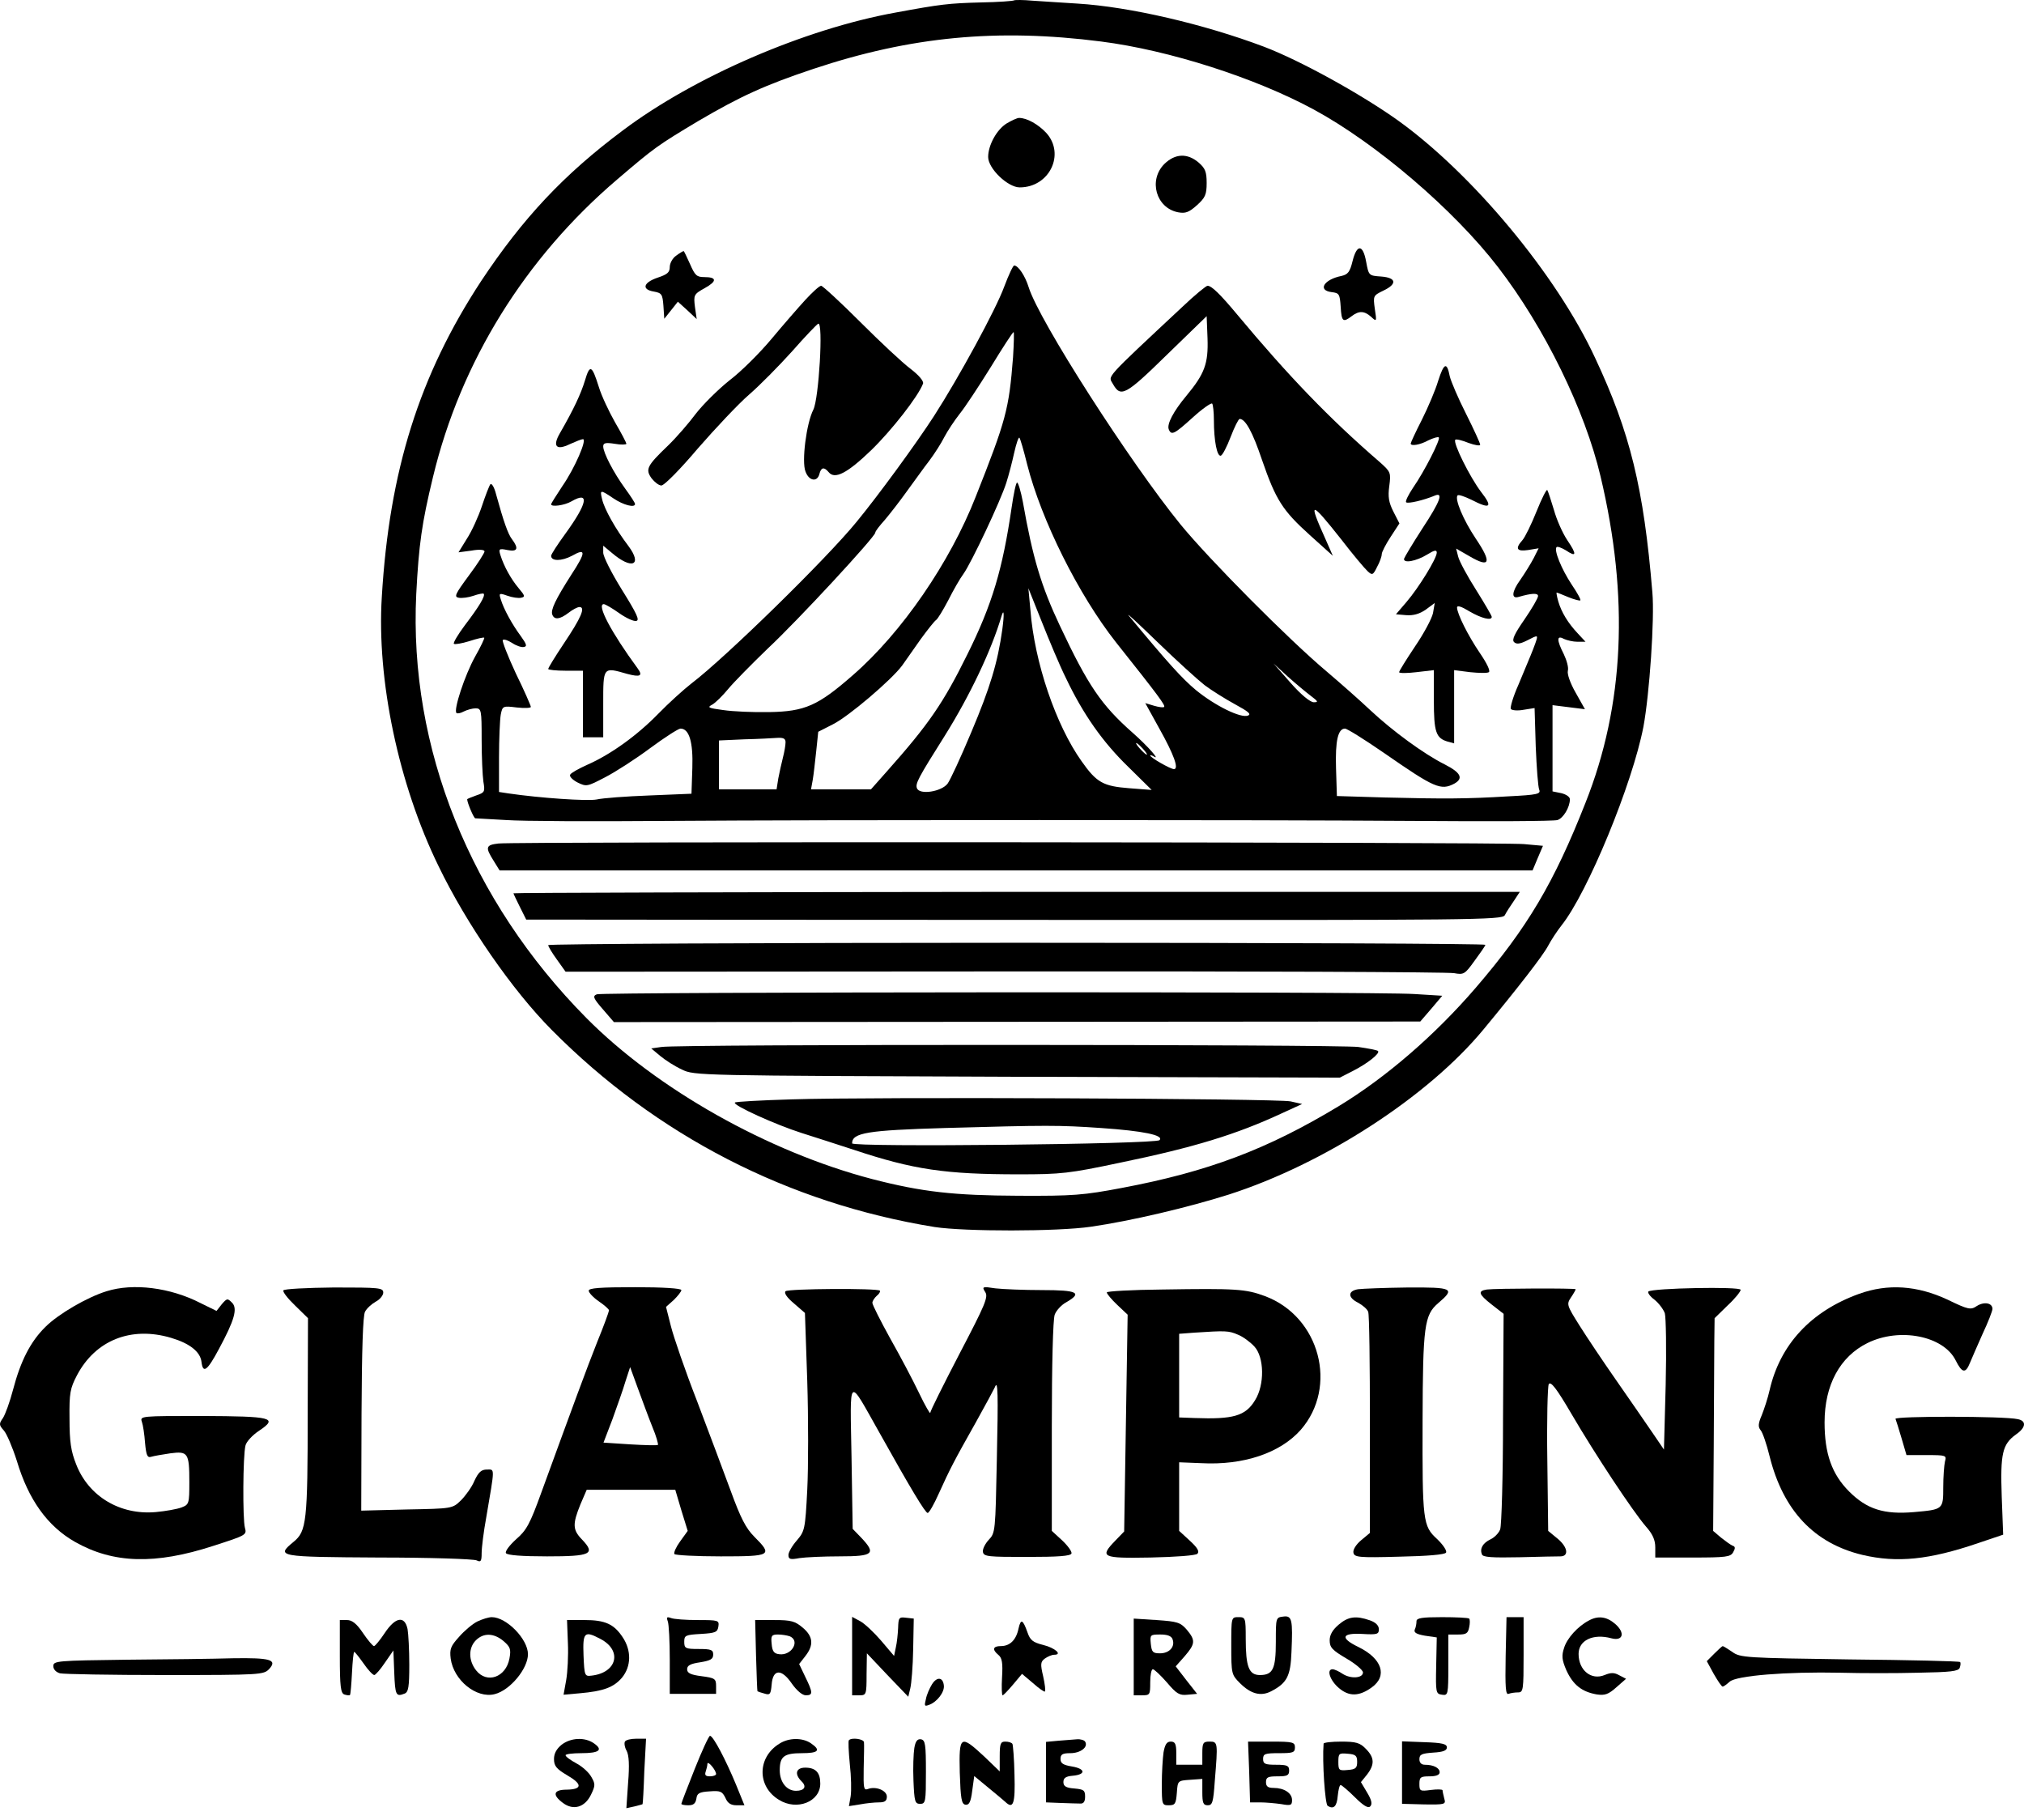 <svg width="119" height="107" viewBox="0 0 119 107" fill="none" xmlns="http://www.w3.org/2000/svg">
<path d="M59.612 0.024C59.578 0.058 58.71 0.126 57.672 0.143C55.783 0.194 55.324 0.245 52.652 0.739C47.292 1.709 40.809 4.516 36.623 7.665C33.134 10.268 30.735 12.838 28.285 16.53C24.66 22.061 22.89 27.659 22.448 35.095C22.142 39.979 23.435 46.122 25.783 50.921C27.434 54.341 30.122 58.221 32.437 60.552C38.597 66.763 46.339 70.745 54.95 72.141C56.719 72.413 62.182 72.413 64.139 72.124C66.504 71.783 69.873 70.984 72.239 70.235C77.854 68.431 83.946 64.483 87.213 60.535C89.255 58.068 90.736 56.162 91.025 55.6C91.195 55.277 91.552 54.733 91.808 54.409C93.356 52.469 95.977 46.071 96.623 42.736C96.981 40.813 97.287 36.372 97.151 34.84C96.641 28.68 95.841 25.43 93.782 21.04C91.518 16.156 86.567 10.217 82.176 7.069C79.998 5.52 76.459 3.563 74.315 2.747C70.792 1.419 66.419 0.398 63.356 0.211C62.471 0.16 61.297 0.075 60.718 0.041C60.157 -0.01 59.663 -0.01 59.612 0.024ZM64.734 2.44C68.75 2.951 73.821 4.585 77.242 6.439C80.917 8.43 85.495 12.344 88.081 15.713C90.821 19.27 93.186 24.12 94.105 28.016C95.79 35.112 95.5 41.46 93.22 47.194C91.365 51.908 89.8 54.545 86.771 58.068C84.371 60.859 81.496 63.343 78.722 65.028C74.502 67.58 71.013 68.891 65.959 69.843C63.713 70.269 63.101 70.32 59.885 70.303C56.073 70.286 54.218 70.082 51.257 69.316C45.165 67.716 38.631 64.041 34.479 59.855C27.655 52.963 24.03 43.961 24.473 34.925C24.626 32.015 24.796 30.773 25.46 28.034C27.093 21.261 30.871 15.169 36.299 10.54C38.511 8.651 38.665 8.549 41.047 7.12C43.514 5.674 44.944 5.01 47.854 4.04C53.537 2.151 58.625 1.658 64.734 2.44Z" fill="black"/>
<path d="M59.187 7.256C58.608 7.613 58.098 8.532 58.098 9.23C58.098 9.911 59.255 11.017 59.953 11.017C61.705 11.017 62.641 9.06 61.518 7.817C61.041 7.307 60.378 6.933 59.918 6.933C59.799 6.933 59.476 7.086 59.187 7.256Z" fill="black"/>
<path d="M68.46 9.638C67.507 10.591 67.967 12.225 69.26 12.48C69.702 12.565 69.907 12.48 70.366 12.072C70.86 11.629 70.945 11.442 70.945 10.761C70.945 10.098 70.86 9.893 70.468 9.553C69.805 8.992 69.09 9.026 68.46 9.638Z" fill="black"/>
<path d="M79.522 15.356C79.369 15.985 79.249 16.138 78.875 16.223C77.837 16.428 77.446 17.074 78.297 17.176C78.739 17.227 78.773 17.296 78.824 18.027C78.875 18.912 78.96 18.98 79.471 18.589C79.896 18.265 80.202 18.265 80.611 18.623C80.934 18.929 80.951 18.912 80.832 18.163C80.73 17.398 80.73 17.381 81.326 17.091C82.159 16.7 82.108 16.326 81.206 16.258C80.475 16.206 80.475 16.206 80.322 15.39C80.134 14.352 79.777 14.335 79.522 15.356Z" fill="black"/>
<path d="M39.753 15.032C39.549 15.168 39.379 15.475 39.379 15.696C39.379 16.019 39.226 16.138 38.664 16.325C37.813 16.615 37.711 17.023 38.443 17.142C38.903 17.227 38.954 17.295 39.005 17.976L39.056 18.742L39.464 18.231L39.855 17.738L40.417 18.248L40.962 18.759L40.859 18.044C40.774 17.346 40.791 17.295 41.438 16.938C42.17 16.53 42.153 16.291 41.404 16.291C40.962 16.291 40.859 16.189 40.57 15.526C40.383 15.1 40.213 14.76 40.196 14.76C40.162 14.76 39.958 14.879 39.753 15.032Z" fill="black"/>
<path d="M59.05 16.835C58.557 18.197 56.362 22.213 54.915 24.459C53.86 26.093 51.631 29.139 50.372 30.67C48.602 32.848 42.629 38.685 40.655 40.182C40.196 40.54 39.311 41.339 38.698 41.969C37.456 43.245 35.891 44.368 34.529 44.964C34.036 45.185 33.576 45.44 33.525 45.542C33.457 45.645 33.661 45.849 33.951 46.002C34.478 46.257 34.512 46.257 35.584 45.696C36.18 45.389 37.371 44.624 38.239 43.977C39.09 43.347 39.889 42.837 40.009 42.837C40.519 42.837 40.757 43.62 40.706 45.151L40.655 46.666L38.188 46.768C36.827 46.819 35.431 46.921 35.074 47.006C34.529 47.108 31.756 46.921 29.901 46.649L29.339 46.563V44.556C29.339 43.45 29.39 42.309 29.441 42.02C29.543 41.51 29.56 41.493 30.377 41.595C30.837 41.646 31.211 41.629 31.211 41.561C31.211 41.493 30.82 40.591 30.326 39.587C29.85 38.566 29.509 37.681 29.56 37.63C29.628 37.562 29.867 37.647 30.105 37.8C30.36 37.97 30.666 38.072 30.803 38.038C31.007 38.004 30.956 37.868 30.615 37.392C30.122 36.728 29.611 35.809 29.441 35.23C29.322 34.873 29.356 34.856 29.833 35.026C30.122 35.128 30.479 35.179 30.632 35.145C30.888 35.094 30.871 35.026 30.496 34.584C30.037 34.039 29.628 33.291 29.424 32.644C29.305 32.27 29.339 32.236 29.833 32.338C30.428 32.457 30.513 32.252 30.105 31.708C29.867 31.402 29.611 30.67 29.169 29.07C29.067 28.662 28.914 28.39 28.829 28.475C28.761 28.56 28.539 29.139 28.335 29.751C28.131 30.364 27.74 31.232 27.45 31.674L26.957 32.474L27.723 32.372C28.199 32.287 28.488 32.321 28.488 32.423C28.488 32.508 28.08 33.154 27.569 33.835C26.753 34.941 26.685 35.094 26.974 35.145C27.161 35.179 27.552 35.128 27.842 35.026C28.131 34.924 28.403 34.873 28.437 34.907C28.556 35.026 28.148 35.69 27.331 36.762C26.923 37.306 26.634 37.8 26.685 37.851C26.736 37.902 27.144 37.834 27.586 37.698C28.046 37.545 28.437 37.46 28.471 37.494C28.505 37.511 28.267 38.021 27.927 38.617C27.331 39.689 26.651 41.748 26.838 41.918C26.889 41.969 27.076 41.935 27.263 41.833C27.467 41.731 27.774 41.646 27.961 41.646C28.301 41.646 28.318 41.748 28.318 43.467C28.318 44.487 28.369 45.594 28.42 45.951C28.522 46.547 28.505 46.598 27.995 46.768C27.706 46.87 27.467 46.972 27.467 46.989C27.467 47.193 27.859 48.112 27.944 48.112C28.012 48.112 28.829 48.163 29.765 48.214C30.701 48.282 34.87 48.299 39.039 48.265C49.044 48.197 73.174 48.197 83.214 48.265C87.621 48.299 91.365 48.282 91.569 48.214C91.909 48.112 92.301 47.465 92.301 46.989C92.301 46.853 92.08 46.7 91.79 46.632L91.28 46.529V43.994V41.459L92.233 41.578L93.186 41.697L92.641 40.727C92.318 40.165 92.131 39.621 92.182 39.434C92.233 39.246 92.114 38.821 91.944 38.464C91.518 37.63 91.518 37.324 91.944 37.562C92.131 37.647 92.488 37.732 92.743 37.732H93.22L92.777 37.255C92.182 36.626 91.807 35.996 91.62 35.367C91.535 35.077 91.501 34.839 91.518 34.839C91.552 34.839 91.858 34.958 92.216 35.111C92.556 35.248 92.879 35.333 92.913 35.298C92.965 35.264 92.726 34.839 92.403 34.363C91.807 33.461 91.348 32.338 91.518 32.167C91.569 32.116 91.807 32.202 92.063 32.355C92.692 32.78 92.726 32.61 92.148 31.759C91.875 31.351 91.518 30.551 91.365 29.989C91.195 29.428 91.025 28.9 90.974 28.815C90.939 28.73 90.65 29.292 90.344 30.057C90.038 30.823 89.663 31.589 89.51 31.759C89.068 32.252 89.17 32.44 89.85 32.338L90.463 32.236L90.174 32.814C90.004 33.137 89.646 33.716 89.374 34.107C88.88 34.788 88.846 35.23 89.289 35.094C90.055 34.873 90.429 34.856 90.429 35.043C90.429 35.162 90.072 35.775 89.629 36.422C89.051 37.255 88.88 37.613 89.017 37.749C89.153 37.885 89.357 37.868 89.765 37.664C90.463 37.306 90.446 37.306 90.259 37.851C90.072 38.361 90.072 38.344 89.272 40.267C88.966 40.948 88.778 41.595 88.829 41.68C88.88 41.765 89.221 41.799 89.578 41.731L90.225 41.629L90.293 43.892C90.344 45.134 90.429 46.274 90.497 46.427C90.599 46.683 90.395 46.734 88.693 46.819C86.226 46.972 84.865 46.972 81.41 46.887L78.602 46.802L78.551 45.168C78.5 43.535 78.671 42.837 79.079 42.837C79.198 42.837 80.236 43.483 81.393 44.283C84.337 46.325 84.711 46.495 85.511 46.07C86.056 45.764 85.885 45.423 84.95 44.947C83.724 44.334 81.887 42.99 80.559 41.748C79.947 41.169 78.807 40.165 78.007 39.485C75.761 37.596 71.115 32.916 69.413 30.84C66.436 27.182 61.092 18.86 60.48 16.887C60.275 16.223 59.867 15.61 59.629 15.61C59.561 15.61 59.306 16.155 59.05 16.835ZM59.561 21.005C59.322 24.067 59.152 24.697 57.366 29.206C55.851 33.069 53.026 37.187 50.151 39.689C48.092 41.493 47.326 41.833 45.216 41.867C44.297 41.884 43.089 41.833 42.527 41.748C41.642 41.629 41.557 41.595 41.88 41.425C42.085 41.305 42.493 40.897 42.816 40.506C43.123 40.131 44.178 39.059 45.148 38.123C46.934 36.456 51.461 31.555 51.461 31.317C51.461 31.232 51.716 30.908 52.022 30.568C52.312 30.227 52.907 29.462 53.333 28.866C53.758 28.288 54.337 27.471 54.643 27.079C54.949 26.671 55.341 26.058 55.528 25.684C55.715 25.327 56.123 24.714 56.43 24.323C56.736 23.948 57.553 22.706 58.251 21.583C58.948 20.443 59.544 19.524 59.595 19.524C59.629 19.524 59.612 20.188 59.561 21.005ZM60.395 27.318C61.228 30.585 63.407 34.958 65.602 37.749C68.12 40.914 68.528 41.476 68.444 41.561C68.409 41.612 68.137 41.578 67.848 41.493L67.337 41.339L68.154 42.82C69.022 44.368 69.328 45.219 69.022 45.219C68.818 45.219 67.627 44.539 67.627 44.419C67.627 44.385 67.712 44.402 67.831 44.471C68.256 44.743 67.49 43.875 66.606 43.092C64.751 41.459 63.968 40.301 62.318 36.796C61.211 34.448 60.718 32.797 60.139 29.513C60.02 28.883 59.867 28.373 59.799 28.373C59.731 28.373 59.595 29.036 59.476 29.853C58.948 33.461 58.336 35.537 56.872 38.481C55.46 41.339 54.609 42.582 52.142 45.355L51.206 46.41H49.436H47.683L47.785 45.849C47.836 45.56 47.921 44.794 47.989 44.164L48.108 43.024L48.976 42.582C49.895 42.122 52.414 39.978 53.043 39.127C53.248 38.838 53.741 38.14 54.132 37.579C54.541 37.017 54.949 36.507 55.034 36.456C55.136 36.388 55.443 35.877 55.749 35.298C56.038 34.72 56.447 34.005 56.651 33.733C57.093 33.12 58.829 29.462 59.169 28.373C59.306 27.947 59.51 27.165 59.629 26.62C59.748 26.093 59.884 25.684 59.935 25.735C59.986 25.786 60.19 26.484 60.395 27.318ZM62.675 39.876C63.679 41.986 64.836 43.637 66.35 45.1L67.712 46.444L66.384 46.342C64.87 46.223 64.479 46.019 63.594 44.76C62.079 42.633 60.82 38.94 60.582 35.86L60.463 34.584L61.245 36.541C61.671 37.613 62.3 39.127 62.675 39.876ZM70.826 40.284C71.234 40.591 72.051 41.101 72.612 41.407C73.395 41.833 73.582 41.986 73.378 42.071C72.953 42.241 71.438 41.493 70.315 40.574C69.499 39.893 68.682 38.991 66.367 36.2C66.18 35.962 66.929 36.66 68.052 37.749C69.175 38.838 70.434 39.978 70.826 40.284ZM58.931 37C58.659 38.957 58.216 40.42 57.11 43.041C56.498 44.505 55.868 45.866 55.715 46.07C55.358 46.547 54.064 46.751 53.911 46.342C53.809 46.07 53.979 45.747 55.545 43.262C57.025 40.897 58.301 38.208 58.88 36.234C59.033 35.724 59.05 36.115 58.931 37ZM77.071 40.914C77.496 41.237 77.53 41.288 77.241 41.288C77.037 41.288 76.492 40.846 75.88 40.148L74.876 39.008L75.71 39.774C76.186 40.199 76.799 40.71 77.071 40.914ZM46.186 43.637C46.186 43.807 46.118 44.215 46.032 44.539C45.947 44.862 45.828 45.423 45.76 45.764L45.658 46.41H43.974H42.272V44.964V43.535L43.769 43.467C44.586 43.45 45.454 43.398 45.726 43.381C46.066 43.364 46.186 43.432 46.186 43.637ZM67.201 44.028C67.371 44.215 67.474 44.368 67.422 44.368C67.371 44.368 67.201 44.215 67.031 44.028C66.861 43.841 66.759 43.688 66.81 43.688C66.861 43.688 67.031 43.841 67.201 44.028Z" fill="black"/>
<path d="M47.36 17.619C46.952 18.062 46.05 19.1 45.369 19.916C44.689 20.733 43.583 21.839 42.885 22.367C42.204 22.911 41.319 23.796 40.911 24.324C40.52 24.851 39.788 25.702 39.277 26.196C38.035 27.387 37.933 27.591 38.307 28.119C38.478 28.34 38.733 28.544 38.886 28.544C39.056 28.544 40.009 27.574 41.03 26.366C42.068 25.175 43.413 23.745 44.042 23.201C44.672 22.656 45.812 21.499 46.578 20.648C47.326 19.797 48.024 19.066 48.109 19.032C48.415 18.913 48.143 23.456 47.82 24.086C47.411 24.885 47.122 27.149 47.36 27.727C47.565 28.289 48.058 28.357 48.177 27.863C48.279 27.472 48.449 27.438 48.722 27.761C49.079 28.204 49.811 27.829 51.223 26.468C52.414 25.311 53.98 23.32 54.269 22.554C54.32 22.418 54.048 22.078 53.537 21.686C53.078 21.346 51.751 20.104 50.577 18.93C49.402 17.755 48.364 16.802 48.279 16.802C48.177 16.802 47.769 17.177 47.36 17.619Z" fill="black"/>
<path d="M69.532 18.027C64.853 22.401 65.159 22.077 65.431 22.571C65.891 23.388 66.163 23.252 68.614 20.852L70.945 18.589L70.996 19.899C71.047 21.38 70.826 21.975 69.754 23.268C68.988 24.187 68.596 24.936 68.716 25.242C68.869 25.617 69.039 25.532 70.128 24.545C70.689 24.034 71.2 23.677 71.268 23.728C71.319 23.779 71.37 24.221 71.37 24.698C71.37 25.923 71.557 26.859 71.779 26.791C71.881 26.757 72.136 26.263 72.357 25.685C72.578 25.106 72.817 24.63 72.885 24.63C73.225 24.63 73.65 25.413 74.195 27.029C75.012 29.395 75.403 30.007 77.003 31.453L78.364 32.679L77.922 31.675C76.901 29.412 77.037 29.412 78.841 31.692C79.521 32.577 80.236 33.427 80.406 33.581C80.678 33.836 80.729 33.819 80.968 33.325C81.121 33.053 81.24 32.713 81.24 32.577C81.24 32.458 81.478 31.998 81.767 31.556L82.278 30.773L81.921 30.075C81.648 29.531 81.597 29.207 81.682 28.578C81.784 27.795 81.767 27.744 81.138 27.182C78.16 24.613 75.743 22.094 72.749 18.504C71.728 17.279 71.234 16.802 70.996 16.802C70.911 16.802 70.247 17.347 69.532 18.027Z" fill="black"/>
<path d="M84.559 22.383C84.406 22.911 83.963 23.949 83.606 24.663C83.231 25.395 82.942 26.025 82.942 26.076C82.942 26.246 83.487 26.161 83.98 25.889C84.269 25.753 84.542 25.667 84.593 25.718C84.712 25.821 83.742 27.726 83.078 28.679C82.806 29.088 82.619 29.462 82.67 29.53C82.772 29.632 83.708 29.411 84.355 29.139C84.882 28.918 84.678 29.479 83.623 31.079C83.061 31.947 82.585 32.746 82.551 32.848C82.5 33.138 83.265 33.002 83.929 32.593C84.337 32.338 84.474 32.321 84.474 32.491C84.474 32.831 83.418 34.55 82.687 35.401L82.074 36.116L82.67 36.167C83.095 36.201 83.453 36.099 83.827 35.843L84.355 35.452L84.252 36.048C84.184 36.371 83.708 37.256 83.197 38.005C82.687 38.77 82.261 39.451 82.261 39.519C82.261 39.587 82.721 39.587 83.282 39.519L84.303 39.4V41.17C84.303 43.041 84.422 43.399 85.12 43.603L85.495 43.705V41.561V39.4L86.43 39.519C86.941 39.57 87.434 39.587 87.537 39.519C87.639 39.451 87.418 38.992 87.009 38.396C86.294 37.341 85.682 36.099 85.665 35.724C85.665 35.571 85.92 35.656 86.397 35.946C87.094 36.354 87.707 36.507 87.707 36.269C87.707 36.201 87.298 35.503 86.788 34.686C86.277 33.886 85.801 33.002 85.733 32.729L85.614 32.253L86.413 32.712C87.605 33.41 87.724 33.087 86.771 31.674C86.022 30.551 85.512 29.326 85.699 29.122C85.767 29.071 86.107 29.19 86.499 29.377C87.622 29.956 87.792 29.837 87.077 28.918C86.43 28.067 85.409 26.025 85.563 25.855C85.614 25.803 85.971 25.889 86.345 26.042C86.72 26.178 87.026 26.229 87.026 26.144C87.026 26.059 86.652 25.242 86.192 24.323C85.733 23.421 85.307 22.417 85.239 22.128C85.069 21.26 84.899 21.328 84.559 22.383Z" fill="black"/>
<path d="M34.394 22.366C34.155 23.149 33.747 24.034 32.913 25.48C32.471 26.246 32.709 26.501 33.509 26.11C33.849 25.957 34.189 25.82 34.274 25.82C34.53 25.82 33.798 27.522 33.066 28.577C32.709 29.122 32.403 29.598 32.403 29.649C32.403 29.819 33.185 29.717 33.594 29.479C34.683 28.849 34.547 29.581 33.236 31.385C32.777 32.015 32.403 32.593 32.403 32.678C32.403 33.002 33.015 33.002 33.628 32.678C34.462 32.202 34.462 32.457 33.594 33.784C32.658 35.248 32.369 35.86 32.471 36.133C32.59 36.456 32.913 36.422 33.424 36.031C33.662 35.843 33.951 35.69 34.07 35.69C34.445 35.69 34.155 36.337 33.151 37.834C32.641 38.6 32.232 39.264 32.232 39.332C32.232 39.383 32.692 39.434 33.253 39.434H34.274V41.391V43.348H34.87H35.466V41.391C35.466 39.179 35.449 39.213 36.878 39.621C37.644 39.825 37.814 39.74 37.491 39.298C35.942 37.188 35.057 35.52 35.5 35.52C35.585 35.52 35.993 35.758 36.401 36.047C36.81 36.337 37.252 36.541 37.406 36.507C37.627 36.473 37.44 36.081 36.572 34.686C35.959 33.699 35.466 32.729 35.466 32.491V32.083L35.976 32.508C37.15 33.512 37.797 33.24 36.946 32.1C36.197 31.113 35.534 29.939 35.398 29.343C35.261 28.781 35.295 28.781 36.078 29.309C36.657 29.7 37.337 29.87 37.337 29.632C37.337 29.564 37.082 29.173 36.759 28.73C36.078 27.794 35.466 26.62 35.466 26.246C35.466 26.042 35.602 26.008 36.146 26.093C36.521 26.161 36.827 26.144 36.827 26.093C36.827 26.025 36.521 25.446 36.163 24.834C35.806 24.204 35.364 23.268 35.21 22.758C34.802 21.464 34.683 21.396 34.394 22.366Z" fill="black"/>
<path d="M29.305 49.593C28.556 49.678 28.522 49.814 29.016 50.597L29.373 51.176H59.731H90.106L90.412 50.444L90.718 49.729L89.595 49.627C88.37 49.508 30.343 49.474 29.305 49.593Z" fill="black"/>
<path d="M30.19 52.52C30.19 52.554 30.361 52.911 30.565 53.319L30.939 54.068H33.492C34.904 54.068 47.82 54.085 62.182 54.085C86.754 54.102 88.302 54.085 88.472 53.813C88.558 53.643 88.796 53.268 89 52.979L89.357 52.435H59.782C43.498 52.452 30.19 52.486 30.19 52.52Z" fill="black"/>
<path d="M32.232 55.566C32.232 55.651 32.471 56.042 32.743 56.416L33.253 57.131L59.085 57.114C73.277 57.097 85.171 57.148 85.495 57.216C86.056 57.318 86.124 57.284 86.686 56.502C87.009 56.059 87.315 55.634 87.332 55.549C87.366 55.481 74.978 55.429 59.816 55.429C44.638 55.429 32.232 55.498 32.232 55.566Z" fill="black"/>
<path d="M35.091 58.459C34.836 58.561 34.87 58.68 35.449 59.344L36.095 60.093L59.799 60.076L83.504 60.059L84.15 59.31L84.797 58.544L83.146 58.442C80.934 58.289 35.465 58.323 35.091 58.459Z" fill="black"/>
<path d="M38.886 61.556L38.29 61.641L38.818 62.083C39.124 62.338 39.685 62.696 40.094 62.883C40.825 63.24 40.996 63.24 59.799 63.308L78.773 63.359L79.538 62.968C80.406 62.526 81.155 61.93 81.019 61.794C80.985 61.743 80.457 61.641 79.862 61.556C78.688 61.403 39.856 61.385 38.886 61.556Z" fill="black"/>
<path d="M46.56 64.636C44.773 64.687 43.242 64.772 43.208 64.823C43.055 64.976 45.624 66.133 47.122 66.61C47.87 66.848 49.249 67.29 50.185 67.597C53.707 68.771 55.579 69.043 59.918 69.043C62.386 69.043 62.862 68.992 65.84 68.362C70.213 67.46 72.698 66.695 75.369 65.453L76.56 64.908L75.88 64.755C75.063 64.585 51.223 64.483 46.56 64.636ZM64.734 66.32C67.218 66.49 68.46 66.746 68.171 67.035C67.933 67.273 50.099 67.46 50.099 67.222C50.099 66.593 51.018 66.456 55.545 66.32C61.586 66.15 62.249 66.15 64.734 66.32Z" fill="black"/>
<path d="M6.265 75.917C5.108 76.275 3.423 77.262 2.674 78.01C1.789 78.878 1.211 80.018 0.768 81.703C0.581 82.418 0.309 83.166 0.173 83.371C-0.065 83.711 -0.065 83.779 0.224 84.102C0.394 84.29 0.734 85.089 0.99 85.889C1.67 88.169 2.793 89.735 4.41 90.654C6.656 91.93 9.124 91.998 12.527 90.892C14.484 90.262 14.518 90.245 14.399 89.82C14.263 89.309 14.28 85.583 14.433 84.987C14.484 84.766 14.841 84.375 15.232 84.119C16.373 83.354 16.015 83.269 11.88 83.251C8.29 83.251 8.222 83.251 8.341 83.592C8.409 83.779 8.494 84.341 8.528 84.834C8.596 85.566 8.664 85.719 8.885 85.651C9.055 85.6 9.549 85.515 10.008 85.447C11.046 85.311 11.132 85.413 11.132 87.131C11.132 88.407 11.114 88.459 10.672 88.629C10.4 88.731 9.719 88.85 9.158 88.901C7.065 89.088 5.21 87.982 4.478 86.093C4.172 85.328 4.087 84.766 4.087 83.422C4.07 81.89 4.121 81.635 4.529 80.852C5.618 78.793 7.711 77.959 10.059 78.657C11.149 78.98 11.778 79.474 11.846 80.069C11.931 80.784 12.187 80.597 12.867 79.321C13.786 77.619 13.99 76.921 13.633 76.581C13.378 76.326 13.344 76.326 13.037 76.683L12.731 77.074L11.795 76.615C10.008 75.696 7.83 75.424 6.265 75.917Z" fill="black"/>
<path d="M16.662 75.866C16.611 75.951 16.917 76.343 17.343 76.751L18.108 77.5L18.091 83.013C18.091 89.514 18.023 90.024 17.257 90.654C16.202 91.522 16.355 91.538 22.277 91.573C25.272 91.573 27.859 91.658 28.029 91.743C28.267 91.862 28.318 91.794 28.318 91.317C28.318 90.994 28.437 90.041 28.59 89.207C29.101 86.212 29.101 86.4 28.625 86.4C28.301 86.4 28.131 86.553 27.893 87.063C27.74 87.438 27.365 87.948 27.093 88.22C26.599 88.697 26.582 88.697 23.911 88.748L21.239 88.816L21.256 83.132C21.273 79.321 21.341 77.347 21.46 77.125C21.563 76.921 21.852 76.666 22.09 76.53C22.328 76.411 22.533 76.156 22.533 76.002C22.533 75.713 22.328 75.696 19.64 75.696C18.04 75.713 16.696 75.781 16.662 75.866Z" fill="black"/>
<path d="M34.614 75.884C34.614 76.003 34.887 76.292 35.21 76.513C35.533 76.734 35.806 76.973 35.806 77.041C35.806 77.109 35.499 77.96 35.108 78.912C34.461 80.546 33.781 82.401 31.824 87.761C31.16 89.599 30.956 89.973 30.343 90.501C29.952 90.858 29.68 91.216 29.748 91.318C29.833 91.437 30.667 91.505 32.164 91.505C34.751 91.505 35.04 91.369 34.206 90.501C33.662 89.939 33.662 89.599 34.121 88.459L34.495 87.591H37.099H39.703L40.06 88.799L40.434 90.007L39.992 90.62C39.754 90.943 39.6 91.284 39.651 91.369C39.703 91.437 40.928 91.505 42.374 91.505C45.352 91.505 45.454 91.454 44.348 90.348C43.855 89.854 43.548 89.259 42.97 87.676C42.561 86.553 41.659 84.171 40.979 82.367C40.281 80.58 39.6 78.589 39.447 77.977L39.158 76.837L39.617 76.428C39.856 76.19 40.06 75.935 40.06 75.85C40.06 75.747 38.971 75.679 37.337 75.679C35.278 75.679 34.614 75.73 34.614 75.884ZM38.358 83.898C38.579 84.426 38.715 84.902 38.681 84.954C38.63 84.987 37.899 84.971 37.048 84.919L35.482 84.817L36.01 83.439C36.282 82.673 36.639 81.686 36.776 81.21L37.048 80.376L37.507 81.635C37.763 82.333 38.137 83.354 38.358 83.898Z" fill="black"/>
<path d="M46.186 75.917C46.084 76.019 46.271 76.292 46.679 76.632L47.326 77.194L47.462 81.192C47.53 83.388 47.53 86.263 47.462 87.591C47.343 89.939 47.309 90.024 46.849 90.569C46.577 90.875 46.356 91.266 46.356 91.419C46.356 91.675 46.458 91.709 47.002 91.607C47.343 91.555 48.415 91.504 49.385 91.504C51.359 91.504 51.529 91.351 50.627 90.398L50.133 89.888L50.065 85.668C49.98 80.784 49.827 80.903 51.699 84.221C53.571 87.574 54.405 88.952 54.541 88.952C54.626 88.952 54.915 88.442 55.204 87.795C55.851 86.365 56.089 85.906 57.383 83.609C57.961 82.571 58.455 81.652 58.489 81.567C58.676 81.073 58.693 81.89 58.608 85.838C58.523 90.024 58.523 90.126 58.131 90.534C57.91 90.773 57.757 91.096 57.791 91.249C57.842 91.522 58.114 91.538 60.395 91.538C62.215 91.538 62.947 91.487 62.998 91.334C63.032 91.232 62.794 90.892 62.453 90.569L61.841 90.007V83.881C61.841 80.239 61.909 77.568 62.011 77.296C62.096 77.057 62.403 76.717 62.692 76.564C63.662 76.002 63.355 75.849 61.262 75.849C60.207 75.849 58.965 75.798 58.523 75.747C57.757 75.628 57.723 75.645 57.927 75.968C58.114 76.257 57.927 76.7 56.413 79.593C55.477 81.397 54.694 82.962 54.694 83.064C54.694 83.166 54.388 82.639 54.03 81.89C53.673 81.141 52.907 79.695 52.329 78.674C51.767 77.653 51.291 76.717 51.291 76.598C51.291 76.496 51.41 76.309 51.546 76.189C51.699 76.07 51.767 75.934 51.733 75.883C51.58 75.73 46.339 75.764 46.186 75.917Z" fill="black"/>
<path d="M68.358 75.815C66.554 75.832 65.074 75.917 65.074 75.985C65.074 76.07 65.346 76.394 65.686 76.717L66.299 77.296L66.197 83.66L66.095 90.041L65.584 90.569C64.631 91.556 64.767 91.624 67.643 91.573C69.158 91.539 70.298 91.454 70.4 91.352C70.536 91.215 70.4 90.994 69.958 90.586L69.328 90.007V87.982V85.974L70.621 86.025C73.106 86.161 75.267 85.43 76.475 84.068C78.687 81.533 77.598 77.415 74.382 76.207C73.242 75.781 72.663 75.747 68.358 75.815ZM72.782 78.47C73.089 78.589 73.514 78.912 73.752 79.168C74.331 79.797 74.365 81.414 73.786 82.333C73.225 83.252 72.51 83.456 70.23 83.371L69.328 83.337V80.886V78.419L70.23 78.351C72.051 78.232 72.238 78.232 72.782 78.47Z" fill="black"/>
<path d="M79.845 75.799C79.232 75.901 79.232 76.293 79.862 76.599C80.134 76.752 80.39 76.973 80.441 77.126C80.509 77.263 80.543 80.24 80.543 83.746V90.127L80.032 90.553C79.726 90.808 79.539 91.114 79.573 91.284C79.624 91.557 79.862 91.591 82.261 91.523C83.929 91.489 84.95 91.403 85.018 91.284C85.086 91.182 84.848 90.825 84.491 90.484C83.657 89.719 83.623 89.447 83.64 83.508C83.657 77.96 83.742 77.314 84.559 76.616C85.58 75.748 85.427 75.68 82.738 75.697C81.394 75.714 80.1 75.765 79.845 75.799Z" fill="black"/>
<path d="M87.417 75.816C86.872 75.901 86.924 76.088 87.706 76.701L88.404 77.245L88.37 83.388C88.37 86.775 88.285 89.718 88.2 89.923C88.115 90.144 87.859 90.399 87.638 90.501C87.179 90.722 86.992 91.046 87.128 91.386C87.179 91.556 87.723 91.59 89.357 91.556C90.531 91.522 91.603 91.505 91.739 91.505C92.25 91.505 92.182 90.978 91.603 90.484L91.025 90.008L90.974 85.822C90.939 83.524 90.99 81.516 91.058 81.38C91.178 81.193 91.518 81.635 92.386 83.116C93.798 85.532 96.01 88.868 96.759 89.735C97.168 90.195 97.321 90.535 97.321 90.978V91.573H99.516C101.473 91.573 101.745 91.539 101.898 91.267C102.034 91.029 102.034 90.927 101.864 90.876C101.745 90.825 101.439 90.603 101.183 90.399L100.724 90.008L100.758 85.09C100.775 82.401 100.792 79.576 100.792 78.845L100.809 77.501L101.575 76.752C102 76.36 102.341 75.935 102.341 75.833C102.341 75.629 97.133 75.731 96.912 75.935C96.861 76.003 97.014 76.224 97.27 76.411C97.525 76.616 97.797 76.973 97.882 77.211C97.95 77.449 97.984 79.338 97.933 81.431L97.831 85.226L97.1 84.154C96.691 83.558 95.755 82.197 95.006 81.125C94.258 80.053 93.288 78.606 92.862 77.926C92.114 76.735 92.097 76.684 92.369 76.275C92.522 76.054 92.641 75.833 92.641 75.799C92.641 75.731 87.927 75.748 87.417 75.816Z" fill="black"/>
<path d="M109.3 76.071C106.476 77.092 104.655 79.049 104.042 81.738C103.94 82.197 103.719 82.861 103.583 83.201C103.362 83.712 103.362 83.899 103.515 84.086C103.634 84.222 103.872 84.92 104.042 85.618C104.842 88.817 106.663 90.74 109.505 91.42C111.547 91.897 113.418 91.71 116.311 90.723L117.775 90.229L117.69 87.983C117.605 85.465 117.724 84.92 118.523 84.341C119.119 83.933 119.153 83.542 118.643 83.439C117.843 83.252 111.359 83.252 111.445 83.422C111.479 83.508 111.649 84.035 111.802 84.563L112.091 85.55H113.282C114.422 85.55 114.456 85.567 114.354 85.924C114.303 86.145 114.252 86.826 114.252 87.438C114.252 88.749 114.252 88.749 112.534 88.902C110.764 89.055 109.76 88.732 108.722 87.694C107.701 86.673 107.275 85.465 107.275 83.627C107.275 81.431 108.177 79.764 109.794 78.964C111.683 78.028 114.269 78.539 114.984 79.985C115.358 80.734 115.563 80.768 115.818 80.138C115.92 79.883 116.26 79.117 116.567 78.42C116.89 77.739 117.145 77.075 117.145 76.956C117.145 76.599 116.652 76.514 116.226 76.786C115.869 77.024 115.733 77.007 114.508 76.412C112.721 75.578 111.002 75.459 109.3 76.071Z" fill="black"/>
<path d="M75.455 95.044C75.012 95.095 75.012 95.112 75.012 96.525C75.012 98.124 74.842 98.482 74.076 98.482C73.43 98.482 73.242 98.005 73.242 96.338C73.242 95.112 73.225 95.078 72.817 95.078C72.392 95.078 72.392 95.078 72.392 96.763C72.392 98.414 72.409 98.465 72.902 98.958C73.532 99.588 74.127 99.758 74.74 99.435C75.659 98.958 75.88 98.55 75.931 97.137C76.016 95.231 75.965 94.976 75.455 95.044Z" fill="black"/>
<path d="M28.063 95.334C27.791 95.47 27.298 95.879 26.991 96.236C26.498 96.781 26.43 96.951 26.498 97.512C26.668 98.789 28.012 99.878 29.084 99.605C29.986 99.384 31.041 98.108 31.041 97.257C31.041 96.372 29.782 95.079 28.914 95.079C28.727 95.079 28.353 95.198 28.063 95.334ZM29.612 96.491C30.003 96.832 30.054 96.968 29.952 97.512C29.748 98.618 28.625 99.01 27.995 98.21C27.536 97.631 27.536 96.883 27.978 96.44C28.438 95.981 29.05 96.015 29.612 96.491Z" fill="black"/>
<path d="M39.26 95.317C39.328 95.487 39.379 96.508 39.379 97.597V99.588H40.74H42.102V99.128C42.102 98.703 42.034 98.652 41.251 98.55C40.587 98.465 40.4 98.363 40.4 98.141C40.4 97.92 40.587 97.818 41.166 97.733C41.779 97.631 41.932 97.546 41.932 97.274C41.932 97.001 41.813 96.95 41.081 96.95C40.298 96.95 40.23 96.916 40.23 96.525C40.23 96.15 40.298 96.117 41.217 96.065C42.068 96.014 42.187 95.963 42.238 95.623C42.289 95.266 42.238 95.249 41.03 95.249C40.315 95.249 39.617 95.198 39.447 95.129C39.209 95.044 39.175 95.079 39.26 95.317Z" fill="black"/>
<path d="M50.1 97.376V99.673H50.525C50.933 99.673 50.95 99.639 50.95 98.43L50.968 97.205L52.176 98.482L53.401 99.758L53.52 99.264C53.588 98.992 53.673 97.971 53.69 96.967L53.724 95.163L53.265 95.112C52.856 95.061 52.822 95.112 52.805 95.708C52.788 96.065 52.737 96.576 52.669 96.865L52.567 97.359L51.801 96.457C51.376 95.963 50.831 95.453 50.576 95.317L50.1 95.061V97.376Z" fill="black"/>
<path d="M66.657 97.41V99.673H67.151C67.61 99.673 67.627 99.639 67.627 98.907C67.627 98.482 67.695 98.141 67.78 98.141C67.865 98.141 68.24 98.499 68.614 98.924C69.176 99.588 69.346 99.69 69.822 99.639L70.384 99.588L69.754 98.788L69.125 97.971L69.652 97.376C70.282 96.644 70.299 96.44 69.771 95.81C69.397 95.385 69.227 95.334 68.001 95.249L66.657 95.163V97.41ZM68.938 96.372C69.108 96.814 68.75 97.205 68.206 97.205C67.78 97.205 67.712 97.137 67.661 96.644C67.61 96.116 67.627 96.099 68.223 96.099C68.631 96.099 68.869 96.184 68.938 96.372Z" fill="black"/>
<path d="M78.705 95.521C78.348 95.827 78.178 96.117 78.178 96.44C78.178 96.865 78.331 97.019 79.165 97.512C79.692 97.818 80.135 98.193 80.135 98.329C80.135 98.669 79.42 98.72 78.943 98.414C78.722 98.261 78.45 98.142 78.348 98.142C77.974 98.142 78.195 98.805 78.722 99.248C79.318 99.758 79.913 99.741 80.645 99.214C81.598 98.533 81.258 97.512 79.862 96.831C78.773 96.304 78.875 95.998 80.1 96.066C80.968 96.117 81.07 96.082 81.07 95.793C81.07 95.572 80.883 95.385 80.543 95.266C79.709 94.977 79.267 95.044 78.705 95.521Z" fill="black"/>
<path d="M83.282 95.317C83.282 95.453 83.248 95.674 83.18 95.811C83.112 95.981 83.282 96.083 83.776 96.168L84.474 96.27L84.44 97.938C84.406 99.52 84.423 99.588 84.78 99.639C85.137 99.69 85.154 99.656 85.154 97.904V96.1H85.733C86.209 96.1 86.311 96.032 86.379 95.674C86.43 95.453 86.43 95.215 86.379 95.164C86.328 95.113 85.614 95.079 84.78 95.079C83.606 95.079 83.282 95.13 83.282 95.317Z" fill="black"/>
<path d="M88.524 97.376C88.49 99.231 88.524 99.656 88.694 99.588C88.83 99.537 89.068 99.503 89.255 99.503C89.562 99.503 89.579 99.35 89.579 97.291V95.079H89.085H88.575L88.524 97.376Z" fill="black"/>
<path d="M93.407 95.282C92.761 95.623 92.131 96.32 91.961 96.882C91.808 97.341 91.825 97.58 92.097 98.209C92.489 99.06 92.999 99.469 93.884 99.622C94.36 99.69 94.564 99.622 95.041 99.196L95.603 98.703L95.211 98.499C94.905 98.328 94.718 98.328 94.343 98.482C93.561 98.805 92.812 98.209 92.812 97.239C92.812 96.44 93.663 96.031 94.735 96.32C95.432 96.508 95.569 95.997 94.956 95.47C94.462 95.044 93.952 94.976 93.407 95.282Z" fill="black"/>
<path d="M19.98 97.376C19.98 99.146 20.032 99.537 20.236 99.622C20.389 99.673 20.542 99.69 20.576 99.656C20.61 99.622 20.661 99.026 20.695 98.346C20.729 97.682 20.78 97.121 20.831 97.121C20.882 97.138 21.121 97.444 21.376 97.801C21.631 98.176 21.92 98.482 22.006 98.482C22.073 98.482 22.363 98.159 22.635 97.75L23.129 97.036L23.18 98.346C23.231 99.673 23.282 99.775 23.792 99.571C24.013 99.486 24.064 99.163 24.064 97.886C24.064 97.019 24.013 96.066 23.962 95.776C23.792 94.977 23.248 95.062 22.618 96.015C22.346 96.423 22.056 96.78 21.988 96.78C21.92 96.78 21.631 96.44 21.342 96.015C20.967 95.453 20.695 95.249 20.406 95.249H19.98V97.376Z" fill="black"/>
<path d="M33.389 96.593C33.423 97.324 33.372 98.311 33.287 98.788L33.134 99.639L34.087 99.554C35.465 99.434 36.078 99.213 36.571 98.635C37.116 97.971 37.133 97.035 36.605 96.252C36.095 95.487 35.584 95.248 34.359 95.248H33.338L33.389 96.593ZM35.295 96.355C36.605 97.035 36.282 98.345 34.784 98.516C34.376 98.567 34.359 98.533 34.308 97.324C34.257 95.963 34.359 95.861 35.295 96.355Z" fill="black"/>
<path d="M44.45 97.325C44.484 98.482 44.519 99.435 44.535 99.435C44.553 99.452 44.74 99.52 44.944 99.571C45.267 99.673 45.318 99.622 45.369 99.043C45.437 98.124 45.948 98.09 46.56 98.992C46.85 99.401 47.173 99.673 47.377 99.673C47.803 99.673 47.803 99.52 47.343 98.584L46.986 97.835L47.343 97.376C47.854 96.729 47.82 96.219 47.19 95.691C46.748 95.317 46.51 95.249 45.539 95.249H44.399L44.45 97.325ZM46.424 96.201C47.071 96.457 46.544 97.359 45.812 97.257C45.505 97.222 45.403 97.086 45.369 96.644C45.318 96.167 45.369 96.099 45.744 96.099C45.965 96.099 46.271 96.15 46.424 96.201Z" fill="black"/>
<path d="M59.885 95.742C59.748 96.423 59.374 96.78 58.846 96.78C58.37 96.78 58.319 96.984 58.71 97.308C58.915 97.478 58.966 97.784 58.915 98.601C58.88 99.196 58.898 99.673 58.949 99.673C59 99.673 59.272 99.384 59.561 99.043L60.089 98.414L60.735 98.958C61.076 99.264 61.399 99.486 61.433 99.452C61.484 99.418 61.433 99.009 61.331 98.55C61.161 97.835 61.178 97.699 61.433 97.512C61.603 97.393 61.841 97.29 61.978 97.29C62.488 97.29 62.029 96.882 61.331 96.712C60.718 96.559 60.565 96.423 60.412 95.98C60.14 95.215 60.021 95.146 59.885 95.742Z" fill="black"/>
<path d="M100.792 97.223L100.35 97.666L100.758 98.414C100.996 98.823 101.217 99.163 101.286 99.163C101.337 99.163 101.524 99.027 101.694 98.874C102.085 98.516 105.029 98.278 108.211 98.346C109.437 98.38 111.479 98.38 112.772 98.346C114.695 98.312 115.137 98.261 115.222 98.057C115.273 97.904 115.29 97.751 115.239 97.717C115.205 97.666 112.278 97.598 108.756 97.564C102.63 97.478 102.307 97.461 101.847 97.121C101.575 96.934 101.32 96.781 101.286 96.781C101.251 96.781 101.03 96.985 100.792 97.223Z" fill="black"/>
<path d="M7.439 97.581C3.372 97.632 3.134 97.649 3.134 97.955C3.134 98.142 3.287 98.312 3.525 98.38C3.729 98.431 6.503 98.482 9.702 98.482C15.352 98.482 15.505 98.465 15.828 98.125C16.322 97.581 15.896 97.461 13.684 97.496C12.612 97.529 9.787 97.564 7.439 97.581Z" fill="black"/>
<path d="M54.796 99.026C54.66 99.248 54.489 99.622 54.438 99.894C54.336 100.303 54.353 100.337 54.626 100.234C55.102 100.064 55.545 99.469 55.493 99.094C55.443 98.601 55.085 98.567 54.796 99.026Z" fill="black"/>
<path d="M40.842 104.012C40.417 105.084 40.06 106.003 40.06 106.054C40.06 106.105 40.247 106.139 40.468 106.139C40.774 106.139 40.893 106.037 40.944 105.747C40.978 105.441 41.115 105.356 41.71 105.322C42.357 105.271 42.459 105.322 42.646 105.696C42.782 106.02 42.969 106.139 43.31 106.139H43.769L43.276 104.93C42.68 103.484 41.931 102.055 41.744 102.055C41.676 102.055 41.268 102.94 40.842 104.012ZM42.102 104.301C42.102 104.369 41.948 104.437 41.744 104.437C41.489 104.437 41.421 104.369 41.489 104.165C41.54 104.012 41.591 103.807 41.591 103.705C41.608 103.484 42.102 104.08 42.102 104.301Z" fill="black"/>
<path d="M33.015 102.583C32.725 102.821 32.572 103.093 32.572 103.417C32.572 103.825 32.708 103.995 33.338 104.37C34.257 104.897 34.24 105.204 33.321 105.221C32.538 105.221 32.453 105.527 33.1 106.003C33.712 106.463 34.393 106.259 34.75 105.51C35.006 104.982 35.006 104.88 34.767 104.472C34.631 104.217 34.24 103.859 33.883 103.672C33.542 103.485 33.253 103.281 33.253 103.196C33.253 103.128 33.661 103.076 34.172 103.076C35.227 103.076 35.482 102.889 34.921 102.498C34.393 102.124 33.559 102.158 33.015 102.583Z" fill="black"/>
<path d="M36.742 102.396C36.691 102.481 36.725 102.736 36.844 102.94C36.98 103.196 37.014 103.791 36.929 104.812L36.827 106.31L37.303 106.207C37.559 106.139 37.78 106.088 37.78 106.071C37.797 106.054 37.848 105.186 37.882 104.131L37.984 102.226H37.405C37.099 102.226 36.793 102.294 36.742 102.396Z" fill="black"/>
<path d="M45.828 102.515C44.518 103.315 44.501 105.033 45.794 105.816C46.849 106.48 48.228 105.935 48.228 104.863C48.228 104.216 47.956 103.927 47.343 103.927C46.798 103.927 46.696 104.302 47.122 104.727C47.445 105.033 47.309 105.288 46.798 105.288C46.254 105.288 45.845 104.778 45.845 104.08C45.845 103.264 46.101 103.076 47.156 103.076C48.126 103.076 48.279 102.906 47.683 102.498C47.19 102.157 46.39 102.157 45.828 102.515Z" fill="black"/>
<path d="M49.912 102.311C49.861 102.345 49.895 102.991 49.963 103.706C50.048 104.438 50.065 105.289 50.014 105.612L49.912 106.19L50.559 106.088C50.916 106.02 51.41 105.969 51.682 105.969C52.022 105.969 52.142 105.884 52.142 105.629C52.142 105.272 51.495 104.999 51.018 105.186C50.78 105.272 50.763 105.118 50.78 103.978C50.797 103.247 50.814 102.549 50.797 102.43C50.78 102.243 50.082 102.14 49.912 102.311Z" fill="black"/>
<path d="M53.758 102.77C53.707 103.077 53.673 103.945 53.707 104.693C53.758 105.919 53.792 106.055 54.098 106.055C54.422 106.055 54.439 105.936 54.439 104.183C54.439 102.566 54.405 102.311 54.15 102.26C53.945 102.226 53.826 102.362 53.758 102.77Z" fill="black"/>
<path d="M62.233 102.344L61.501 102.412V104.199V105.969L62.352 106.003C62.828 106.02 63.339 106.037 63.509 106.037C63.713 106.054 63.798 105.918 63.798 105.628C63.798 105.254 63.713 105.203 63.169 105.152C62.675 105.118 62.522 105.016 62.522 104.777C62.522 104.539 62.658 104.437 63.066 104.403C63.849 104.335 63.832 103.995 63.032 103.859C62.505 103.773 62.352 103.671 62.352 103.416C62.352 103.144 62.471 103.076 62.93 103.076C63.526 103.076 64.002 102.718 63.798 102.395C63.747 102.31 63.526 102.242 63.322 102.259C63.118 102.276 62.624 102.31 62.233 102.344Z" fill="black"/>
<path d="M56.429 104.216C56.48 105.765 56.532 106.054 56.753 106.105C56.974 106.139 57.076 105.969 57.161 105.288L57.28 104.421L58.063 105.067C58.505 105.425 58.965 105.816 59.101 105.935C59.578 106.395 59.697 106.054 59.646 104.336C59.629 103.417 59.56 102.6 59.526 102.532C59.475 102.447 59.288 102.396 59.101 102.396C58.829 102.396 58.778 102.515 58.778 103.263V104.148L57.859 103.263C56.464 101.97 56.378 102.021 56.429 104.216Z" fill="black"/>
<path d="M68.41 103.025C68.359 103.382 68.308 104.233 68.308 104.896C68.308 106.105 68.325 106.139 68.716 106.139C69.09 106.139 69.141 106.054 69.192 105.407C69.243 104.692 69.243 104.692 69.975 104.641L70.69 104.59V105.356C70.69 106.003 70.741 106.139 71.013 106.139C71.285 106.139 71.337 105.951 71.422 104.726C71.609 102.446 71.609 102.395 71.115 102.395C70.741 102.395 70.69 102.463 70.69 103.076V103.756H69.924H69.159V103.076C69.159 102.531 69.09 102.395 68.835 102.395C68.597 102.395 68.495 102.565 68.41 103.025Z" fill="black"/>
<path d="M73.446 104.182L73.497 105.969H74.093C74.416 105.969 74.978 106.02 75.335 106.071C75.896 106.173 75.965 106.139 75.965 105.833C75.965 105.425 75.505 105.118 74.875 105.118C74.552 105.118 74.433 105.033 74.433 104.778C74.433 104.489 74.552 104.438 75.114 104.438C75.675 104.438 75.794 104.387 75.794 104.097C75.794 103.808 75.675 103.757 75.028 103.757C74.382 103.757 74.263 103.706 74.263 103.417C74.263 103.11 74.382 103.076 75.199 103.076C76.016 103.076 76.135 103.042 76.135 102.736C76.135 102.43 76.016 102.396 74.756 102.396H73.378L73.446 104.182Z" fill="black"/>
<path d="M77.82 102.515C77.734 103.57 77.905 106.071 78.058 106.173C78.415 106.395 78.602 106.208 78.653 105.578C78.688 105.238 78.755 104.948 78.824 104.948C78.875 104.948 79.266 105.272 79.657 105.663C80.168 106.173 80.44 106.327 80.559 106.208C80.695 106.071 80.644 105.833 80.389 105.408L80.015 104.778L80.372 104.336C80.832 103.74 80.814 103.332 80.304 102.821C79.964 102.464 79.725 102.396 78.858 102.396C78.296 102.396 77.837 102.447 77.82 102.515ZM79.793 103.587C79.793 103.944 79.709 104.029 79.249 104.063C78.722 104.114 78.688 104.08 78.688 103.587C78.688 103.093 78.722 103.059 79.249 103.11C79.709 103.145 79.793 103.23 79.793 103.587Z" fill="black"/>
<path d="M82.432 104.217V106.054L83.725 106.088C84.967 106.105 85.018 106.088 84.916 105.748C84.865 105.544 84.814 105.323 84.814 105.255C84.814 105.204 84.508 105.187 84.133 105.238C83.487 105.323 83.453 105.306 83.453 104.88C83.453 104.489 83.521 104.438 84.048 104.438C84.44 104.438 84.644 104.353 84.644 104.2C84.644 103.944 84.287 103.757 83.776 103.757C83.572 103.757 83.453 103.638 83.453 103.434C83.453 103.145 83.589 103.093 84.269 103.042C84.848 103.008 85.069 102.923 85.069 102.736C85.069 102.532 84.78 102.464 83.759 102.43L82.432 102.379V104.217Z" fill="black"/>
</svg>

